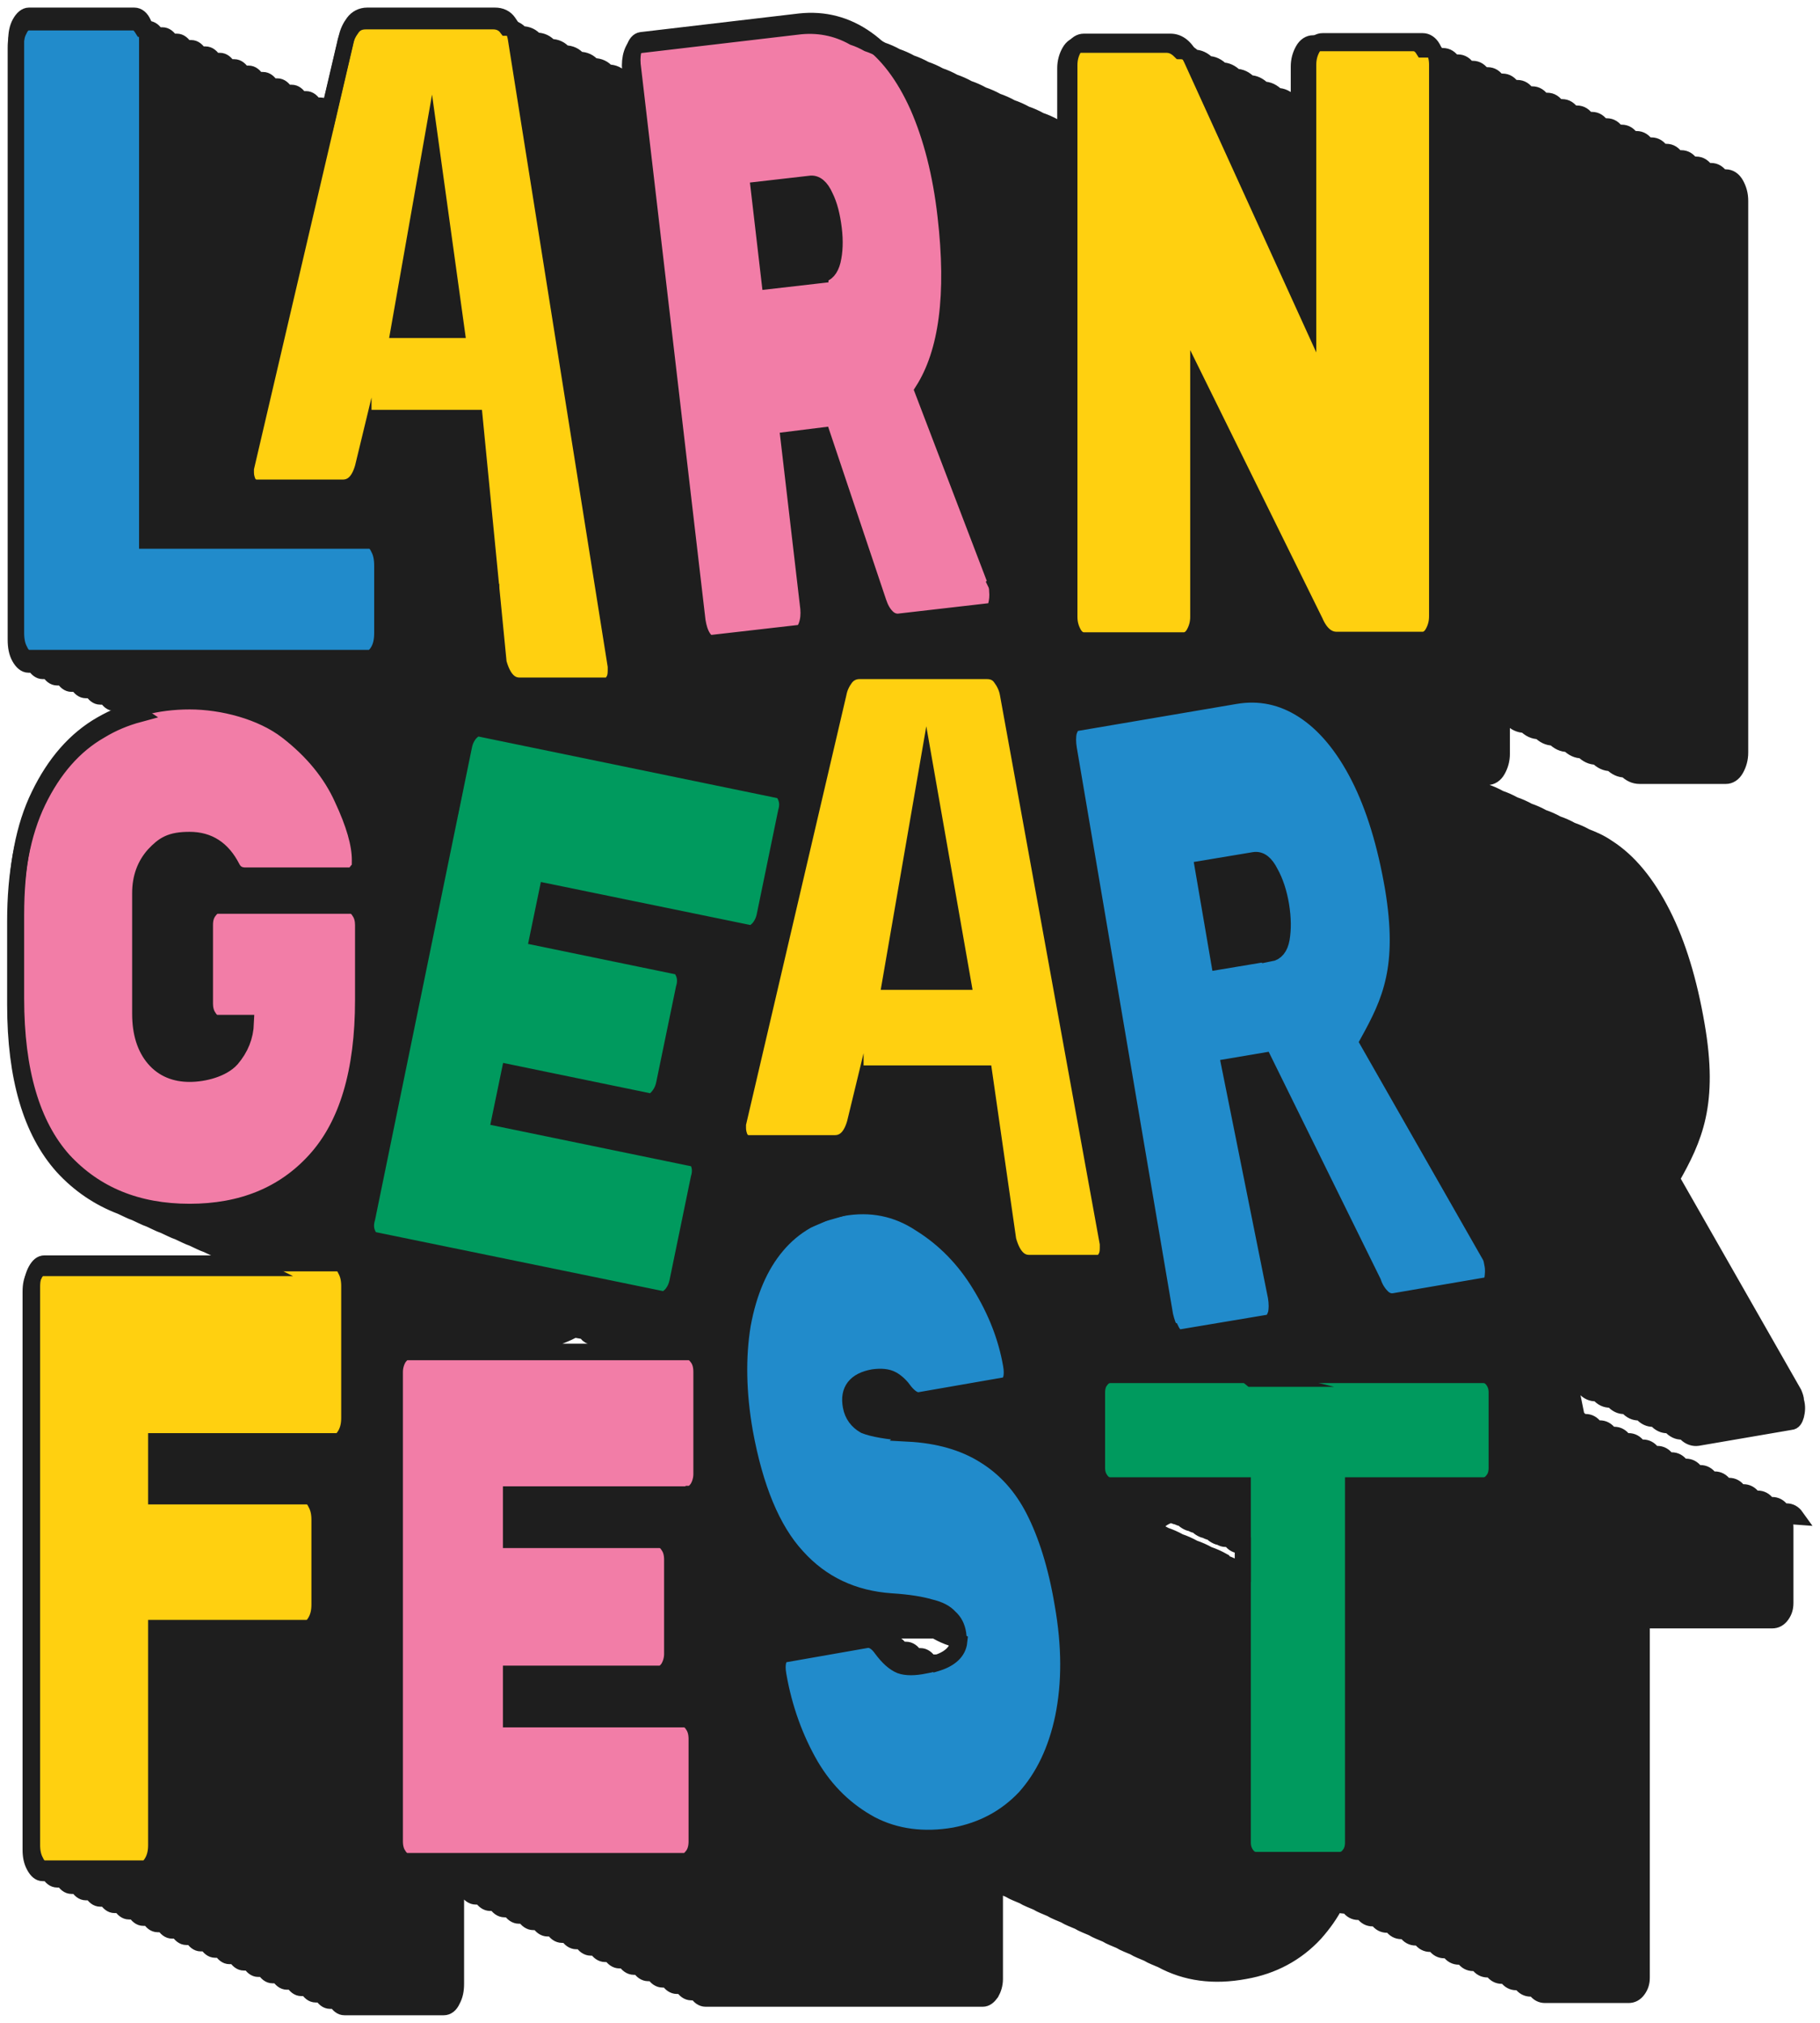 <svg width="234" height="260" viewBox="0 0 234 260" fill="none" xmlns="http://www.w3.org/2000/svg">
<path d="M230.927 194.94C230.585 194.462 230.175 194.256 229.696 194.256H229.149C229.149 194.256 229.149 194.12 229.081 194.12C228.739 193.641 228.328 193.436 227.85 193.436H227.302C227.302 193.436 227.302 193.299 227.234 193.299C226.892 192.82 226.482 192.615 226.003 192.615H225.456C225.456 192.615 225.456 192.478 225.387 192.478C225.045 191.999 224.635 191.794 224.156 191.794H223.609C223.609 191.794 223.609 191.658 223.541 191.658C223.199 191.179 222.788 190.974 222.31 190.974H221.763C221.763 190.974 221.763 190.837 221.694 190.837C221.352 190.358 220.942 190.153 220.463 190.153H219.916C219.916 190.153 219.916 190.016 219.847 190.016C219.506 189.537 219.095 189.332 218.616 189.332H218.069C218.069 189.332 218.069 189.195 218.001 189.195C217.659 188.717 217.249 188.511 216.77 188.511H216.223C216.223 188.511 216.223 188.375 216.154 188.375C215.812 187.896 215.402 187.691 214.923 187.691H214.376C214.376 187.691 214.376 187.554 214.308 187.554C213.966 187.075 213.555 186.87 213.076 186.87H212.529C212.529 186.87 212.529 186.733 212.461 186.733C212.119 186.254 211.709 186.049 211.23 186.049H210.683C210.683 186.049 210.683 185.912 210.614 185.912C210.272 185.434 209.862 185.228 209.383 185.228H208.836C208.836 185.228 208.836 185.092 208.768 185.092C208.426 184.613 208.015 184.408 207.536 184.408H206.989C206.989 184.408 206.989 184.271 206.921 184.271C206.579 183.792 206.169 183.587 205.69 183.587H205.143C205.143 183.587 205.143 183.45 205.074 183.45C204.732 182.971 204.322 182.766 203.843 182.766H203.296C203.296 182.766 203.296 182.629 203.228 182.629C203.091 182.424 202.954 182.287 202.749 182.219L201.791 177.5C201.791 177.568 201.928 177.637 201.997 177.705C202.475 178.184 203.022 178.321 203.501 178.252H203.57C203.638 178.321 203.775 178.457 203.843 178.526C204.322 179.005 204.869 179.141 205.348 179.073H205.416C205.485 179.141 205.621 179.278 205.69 179.347C206.169 179.825 206.716 179.962 207.195 179.894H207.263C207.331 179.962 207.468 180.099 207.536 180.167C208.015 180.646 208.562 180.783 209.041 180.714H209.11C209.178 180.783 209.315 180.92 209.383 180.988C209.862 181.467 210.409 181.604 210.888 181.535H210.956C211.025 181.604 211.161 181.74 211.23 181.809C211.709 182.287 212.256 182.424 212.734 182.356H212.803C212.871 182.424 213.008 182.561 213.076 182.629C213.555 183.108 214.102 183.245 214.581 183.177H214.65C214.718 183.245 214.855 183.382 214.923 183.45C215.402 183.929 215.949 184.066 216.428 183.997H216.496C216.565 184.066 216.701 184.202 216.77 184.271C217.249 184.75 217.796 184.886 218.274 184.818L230.243 182.766C230.585 182.766 230.791 182.424 230.927 181.945C231.064 181.398 231.133 180.783 230.927 180.099C230.927 179.757 230.791 179.415 230.654 179.073L214.923 151.51C217.864 146.312 219.916 141.866 218.138 131.676C217.18 126.136 215.744 121.348 213.76 117.45C211.777 113.551 209.452 110.679 206.647 108.9C205.758 108.285 204.801 107.874 203.912 107.532C203.296 107.19 202.681 106.917 202.065 106.712C201.449 106.37 200.834 106.096 200.218 105.891C199.603 105.549 198.987 105.275 198.372 105.07C197.756 104.728 197.141 104.455 196.525 104.25C195.909 103.908 195.294 103.634 194.678 103.429C194.063 103.087 193.447 102.813 192.832 102.608C192.216 102.266 191.601 101.993 190.985 101.787C190.37 101.445 189.754 101.172 189.138 100.967C188.523 100.625 187.907 100.351 187.292 100.146C187.087 100.077 186.95 99.941 186.745 99.872H191.259C191.737 99.872 192.216 99.599 192.558 98.983C192.9 98.368 193.105 97.684 193.105 96.863V92.075C193.447 92.281 193.789 92.349 194.2 92.349H194.268C194.815 92.896 195.362 93.17 196.046 93.17H196.115C196.662 93.717 197.209 93.99 197.893 93.99H197.961C198.508 94.537 199.056 94.811 199.74 94.811H199.808C200.355 95.358 200.902 95.632 201.586 95.632H201.655C202.202 96.179 202.749 96.453 203.433 96.453H203.501C204.048 97 204.596 97.273 205.279 97.273H205.348C205.895 97.82 206.442 98.094 207.126 98.094H207.195C207.742 98.641 208.289 98.915 208.973 98.915H209.041C209.588 99.462 210.135 99.736 210.819 99.736H221.899C222.378 99.736 222.857 99.462 223.199 98.846C223.541 98.231 223.746 97.547 223.746 96.726V25.801C223.746 24.98 223.541 24.297 223.199 23.681C222.857 23.065 222.378 22.792 221.899 22.792H221.284C220.942 22.245 220.531 21.971 219.984 21.971H219.369C219.027 21.424 218.616 21.15 218.069 21.15H217.454C217.112 20.603 216.701 20.33 216.154 20.33H215.539C215.197 19.782 214.786 19.509 214.239 19.509H213.624C213.282 18.962 212.871 18.688 212.324 18.688H211.709C211.367 18.141 210.956 17.867 210.409 17.867H209.794C209.452 17.32 209.041 17.047 208.494 17.047H207.878C207.536 16.5 207.126 16.226 206.579 16.226H205.963C205.621 15.679 205.211 15.405 204.664 15.405H204.048C203.706 14.858 203.296 14.585 202.749 14.585H202.133C201.791 14.037 201.381 13.764 200.834 13.764H200.218C199.876 13.217 199.466 12.943 198.919 12.943H198.303C197.961 12.396 197.551 12.122 197.004 12.122H196.388C196.046 11.575 195.636 11.302 195.089 11.302H194.473C194.131 10.755 193.721 10.481 193.174 10.481H192.558C192.216 9.934 191.806 9.66 191.259 9.66H190.643C190.301 9.113 189.891 8.839 189.344 8.839H188.728C188.386 8.292 187.976 8.019 187.429 8.019H186.813C186.471 7.472 186.061 7.198 185.514 7.198H184.898C184.556 6.651 184.146 6.377 183.598 6.377H182.983C182.641 5.83 182.231 5.556 181.683 5.556H168.825C168.347 5.556 167.868 5.83 167.526 6.446C167.184 7.061 166.979 7.745 166.979 8.566V13.353C166.637 13.217 166.363 13.148 165.953 13.148C165.406 12.601 164.858 12.328 164.174 12.328C163.627 11.78 163.08 11.507 162.396 11.507C161.849 10.96 161.302 10.686 160.618 10.686C160.071 10.139 159.524 9.865 158.84 9.865C158.293 9.318 157.745 9.045 157.061 9.045C156.514 8.497 155.967 8.224 155.283 8.224C154.736 7.677 154.189 7.403 153.505 7.403C152.958 6.856 152.411 6.582 151.727 6.582C151.18 6.035 150.632 5.762 149.948 5.762H138.8C138.321 5.762 137.843 6.035 137.501 6.651C137.159 7.266 136.954 7.95 136.954 8.771V16.91C136.475 16.705 135.996 16.5 135.586 16.294C134.97 15.952 134.355 15.679 133.739 15.474C133.123 15.132 132.508 14.858 131.892 14.653C131.277 14.311 130.661 14.037 130.046 13.832C129.43 13.49 128.815 13.217 128.199 13.011C127.584 12.669 126.968 12.396 126.352 12.191C125.737 11.849 125.121 11.575 124.506 11.37C123.89 11.028 123.275 10.755 122.659 10.549C122.044 10.207 121.428 9.934 120.812 9.729C120.197 9.387 119.581 9.113 118.966 8.908C118.35 8.566 117.735 8.292 117.119 8.087C116.504 7.745 115.888 7.472 115.273 7.266C114.657 6.924 114.041 6.651 113.426 6.446C112.81 6.104 112.195 5.83 111.579 5.625C110.964 5.283 110.348 5.009 109.733 4.804C107.544 3.573 105.082 3.094 102.483 3.436L82.101 5.83C81.691 5.83 81.417 6.24 81.212 6.856C81.007 7.472 80.939 8.224 81.007 8.976L81.212 10.481C80.87 10.276 80.46 10.139 80.049 10.139H79.913C79.502 9.592 78.887 9.318 78.203 9.318H78.066C77.656 8.771 77.04 8.497 76.356 8.497H76.219C75.809 7.95 75.194 7.677 74.51 7.677H74.373C73.962 7.13 73.347 6.856 72.663 6.856H72.526C72.116 6.309 71.5 6.035 70.816 6.035H70.679C70.269 5.488 69.653 5.215 68.97 5.215H68.833C68.422 4.667 67.807 4.394 67.123 4.394H66.986C66.576 3.847 65.96 3.573 65.276 3.573H65.139C64.729 3.026 64.114 2.752 63.43 2.752H47.015C46.263 2.752 45.647 3.026 45.237 3.641C44.826 4.189 44.484 4.873 44.348 5.625L42.296 14.379C41.954 13.832 41.612 13.559 41.202 13.559H40.449C40.107 13.011 39.765 12.738 39.355 12.738H38.602C38.261 12.191 37.919 11.917 37.508 11.917H36.756C36.414 11.37 36.072 11.096 35.661 11.096H34.909C34.567 10.549 34.225 10.276 33.815 10.276H33.062C32.721 9.729 32.379 9.455 31.968 9.455H31.216C30.874 8.908 30.532 8.634 30.122 8.634H29.369C29.027 8.087 28.685 7.814 28.275 7.814H27.523C27.181 7.266 26.839 6.993 26.428 6.993H25.676C25.334 6.446 24.992 6.172 24.582 6.172H23.829C23.487 5.625 23.145 5.351 22.735 5.351H21.983C21.641 4.804 21.299 4.531 20.888 4.531H20.136C19.794 3.983 19.452 3.71 19.042 3.71H18.289C17.947 3.163 17.605 2.889 17.195 2.889H3.653C3.174 2.889 2.764 3.231 2.49 3.847C2.148 4.462 2.012 5.215 2.012 6.104V82.227C2.012 83.116 2.148 83.868 2.49 84.484C2.832 85.099 3.243 85.441 3.653 85.441H4.405C4.747 85.988 5.089 86.262 5.5 86.262H6.252C6.594 86.809 6.936 87.082 7.346 87.082H8.099C8.441 87.63 8.783 87.903 9.193 87.903H9.945C10.287 88.45 10.629 88.724 11.04 88.724H11.792C12.134 89.271 12.476 89.545 12.886 89.545H13.639C13.98 90.092 14.322 90.365 14.733 90.365H15.485C15.827 90.913 16.169 91.186 16.579 91.186H17.332C17.469 91.46 17.674 91.665 17.879 91.802C16.101 92.281 14.459 92.964 12.886 93.922C9.535 95.837 6.868 98.915 4.884 103.018C2.901 107.122 1.943 112.252 1.943 118.407V129.145C1.943 138.515 3.995 145.423 8.03 149.937C10.15 152.262 12.681 153.972 15.554 155.067C16.169 155.34 16.785 155.682 17.4 155.887C18.016 156.161 18.631 156.503 19.247 156.708C19.862 156.982 20.478 157.324 21.093 157.529C21.709 157.802 22.325 158.144 22.94 158.349C23.556 158.623 24.171 158.965 24.787 159.17C25.402 159.444 26.018 159.786 26.634 159.991C27.249 160.264 27.865 160.606 28.48 160.812C29.096 161.085 29.711 161.427 30.327 161.632C30.942 161.906 31.558 162.248 32.173 162.453C32.584 162.658 32.926 162.795 33.336 163H5.5C5.089 163 4.679 163.274 4.405 163.889C4.063 164.505 3.927 165.189 3.927 166.01V237.755C3.927 238.576 4.063 239.26 4.405 239.876C4.747 240.491 5.089 240.765 5.5 240.765H6.252C6.594 241.312 6.936 241.585 7.346 241.585H8.099C8.441 242.133 8.783 242.406 9.193 242.406H9.945C10.287 242.953 10.629 243.227 11.04 243.227H11.792C12.134 243.774 12.476 244.048 12.886 244.048H13.639C13.98 244.595 14.322 244.868 14.733 244.868H15.485C15.827 245.415 16.169 245.689 16.579 245.689H17.332C17.674 246.236 18.016 246.51 18.426 246.51H19.178C19.52 247.057 19.862 247.33 20.273 247.33H21.025C21.367 247.878 21.709 248.151 22.119 248.151H22.872C23.214 248.698 23.556 248.972 23.966 248.972H24.718C25.06 249.519 25.402 249.793 25.813 249.793H26.565C26.907 250.34 27.249 250.613 27.659 250.613H28.412C28.754 251.161 29.096 251.434 29.506 251.434H30.258C30.6 251.981 30.942 252.255 31.353 252.255H32.105C32.447 252.802 32.789 253.076 33.199 253.076H33.952C34.294 253.623 34.636 253.896 35.046 253.896H35.798C36.14 254.443 36.482 254.717 36.893 254.717H37.645C37.987 255.264 38.329 255.538 38.739 255.538H39.492C39.834 256.085 40.176 256.359 40.586 256.359H41.338C41.68 256.906 42.022 257.179 42.433 257.179H43.185C43.527 257.726 43.869 258 44.279 258H57.069C57.479 258 57.89 257.726 58.163 257.111C58.505 256.495 58.642 255.811 58.642 254.991V242.68C58.847 242.885 59.121 242.953 59.326 242.953H60.078C60.078 242.953 60.078 242.953 60.078 243.022C60.352 243.5 60.762 243.774 61.173 243.774H61.925C61.925 243.774 61.925 243.774 61.925 243.842C62.199 244.321 62.609 244.595 63.019 244.595H63.772C63.772 244.595 63.772 244.595 63.772 244.663C64.045 245.142 64.456 245.415 64.866 245.415H65.618C65.618 245.415 65.618 245.415 65.618 245.484C65.892 245.963 66.302 246.236 66.713 246.236H67.465C67.465 246.236 67.465 246.236 67.465 246.305C67.739 246.783 68.149 247.057 68.559 247.057H69.311C69.311 247.057 69.311 247.057 69.311 247.125C69.585 247.604 69.996 247.878 70.406 247.878H71.158C71.158 247.878 71.158 247.878 71.158 247.946C71.432 248.425 71.842 248.698 72.252 248.698H73.005C73.005 248.698 73.005 248.698 73.005 248.767C73.278 249.246 73.689 249.519 74.099 249.519H74.852C74.852 249.519 74.852 249.519 74.852 249.588C75.125 250.066 75.535 250.34 75.946 250.34H76.698C76.698 250.34 76.698 250.34 76.698 250.408C76.972 250.887 77.382 251.161 77.792 251.161H78.545C78.545 251.161 78.545 251.161 78.545 251.229C78.818 251.708 79.229 251.981 79.639 251.981H80.391C80.391 251.981 80.391 251.981 80.391 252.05C80.665 252.528 81.075 252.802 81.486 252.802H82.238C82.238 252.802 82.238 252.802 82.238 252.87C82.512 253.349 82.922 253.623 83.332 253.623H84.085C84.085 253.623 84.085 253.623 84.085 253.691C84.358 254.17 84.769 254.443 85.179 254.443H85.931C85.931 254.443 85.931 254.443 85.931 254.512C86.205 254.991 86.615 255.264 87.026 255.264H87.778C87.778 255.264 87.778 255.264 87.778 255.333C88.052 255.811 88.462 256.085 88.872 256.085H89.625C89.625 256.085 89.625 256.085 89.625 256.153C89.898 256.632 90.309 256.906 90.719 256.906H126.352C126.763 256.906 127.105 256.632 127.447 256.153C127.72 255.675 127.925 255.059 127.925 254.375V242.064C127.925 242.064 127.925 242.064 127.994 242.064C128.541 242.406 129.157 242.611 129.772 242.885C130.319 243.227 130.935 243.432 131.55 243.706C132.098 244.048 132.713 244.253 133.329 244.526C133.876 244.868 134.491 245.073 135.107 245.347C135.654 245.689 136.27 245.894 136.885 246.168C137.432 246.51 138.048 246.715 138.663 246.988C139.211 247.33 139.826 247.536 140.442 247.809C140.989 248.151 141.604 248.356 142.22 248.63C142.767 248.972 143.383 249.177 143.998 249.451C144.545 249.793 145.161 249.998 145.776 250.271C146.324 250.613 146.939 250.819 147.555 251.092C148.102 251.434 148.717 251.639 149.333 251.913C152.479 253.623 156.036 254.102 160.071 253.349C163.627 252.734 166.705 251.092 169.099 248.493C170.125 247.33 171.082 246.031 171.835 244.526C172.108 244.8 172.45 244.937 172.792 244.937H173.339C173.339 244.937 173.339 245.073 173.408 245.073C173.75 245.552 174.16 245.757 174.639 245.757H175.186C175.186 245.757 175.186 245.894 175.254 245.894C175.596 246.373 176.007 246.578 176.485 246.578H177.033C177.033 246.578 177.033 246.715 177.101 246.715C177.443 247.194 177.853 247.399 178.332 247.399H178.879C178.879 247.399 178.879 247.536 178.948 247.536C179.29 248.014 179.7 248.22 180.179 248.22H180.726C180.726 248.22 180.726 248.356 180.794 248.356C181.136 248.835 181.547 249.04 182.025 249.04H182.573C182.573 249.04 182.573 249.177 182.641 249.177C182.983 249.656 183.393 249.861 183.872 249.861H184.419C184.419 249.861 184.419 249.998 184.488 249.998C184.83 250.477 185.24 250.682 185.719 250.682H186.266C186.266 250.682 186.266 250.819 186.334 250.819C186.676 251.297 187.087 251.503 187.565 251.503H188.113C188.113 251.503 188.113 251.639 188.181 251.639C188.523 252.118 188.933 252.323 189.412 252.323H189.959C189.959 252.323 189.959 252.46 190.028 252.46C190.37 252.939 190.78 253.144 191.259 253.144H191.806C191.806 253.144 191.806 253.281 191.874 253.281C192.216 253.76 192.627 253.965 193.105 253.965H193.652C193.652 253.965 193.652 254.102 193.721 254.102C194.063 254.58 194.473 254.785 194.952 254.785H195.499C195.499 254.785 195.499 254.922 195.567 254.922C195.909 255.401 196.32 255.606 196.799 255.606H197.346C197.346 255.606 197.346 255.743 197.414 255.743C197.756 256.222 198.166 256.427 198.645 256.427H209.383C209.862 256.427 210.272 256.222 210.614 255.743C210.956 255.264 211.093 254.785 211.093 254.17V208.277H227.85C228.328 208.277 228.739 208.072 229.081 207.593C229.423 207.115 229.559 206.636 229.559 206.02V196.377C229.559 195.761 229.423 195.214 229.081 194.804L230.927 194.94ZM93.25 100.077L88.188 99.052C88.188 98.983 88.188 98.915 88.188 98.846V97.957C88.462 98.094 88.736 98.094 89.009 98.094H89.214C89.693 98.641 90.24 98.915 90.924 98.915H91.129C91.608 99.462 92.155 99.736 92.839 99.736H93.044C93.181 99.872 93.25 100.009 93.386 100.077H93.25ZM105.424 156.092L104.466 155.887L104.603 155.203L106.86 155.682C106.381 155.819 105.903 155.956 105.424 156.161V156.092ZM157.335 174.764C156.378 174.149 155.42 173.67 154.394 173.328C153.779 172.986 153.163 172.712 152.547 172.507C151.932 172.165 151.316 171.892 150.701 171.686C150.085 171.344 149.47 171.071 148.854 170.866C148.239 170.524 147.623 170.25 147.008 170.045C146.392 169.703 145.776 169.429 145.161 169.224C144.545 168.882 143.93 168.609 143.314 168.403C142.699 168.061 142.083 167.788 141.468 167.583C140.852 167.241 140.236 166.967 139.621 166.762C139.005 166.42 138.39 166.146 137.774 165.941C137.159 165.599 136.543 165.326 135.928 165.12C135.312 164.779 134.697 164.505 134.081 164.3C133.465 163.958 132.85 163.684 132.234 163.479C131.619 163.137 131.003 162.863 130.388 162.658C129.772 162.316 129.157 162.043 128.541 161.838C127.925 161.496 127.31 161.222 126.694 161.017C126.079 160.675 125.463 160.401 124.848 160.196C124.232 159.854 123.617 159.581 123.001 159.375C122.659 159.17 122.249 159.033 121.907 158.828L122.659 158.965C122.864 158.965 123.001 158.965 123.206 158.965C123.206 158.965 123.206 159.033 123.206 159.102C123.48 159.444 123.822 159.649 124.164 159.649H124.916C124.916 159.786 124.985 159.854 125.053 159.991C125.326 160.333 125.668 160.538 126.01 160.538H126.763C126.763 160.675 126.831 160.743 126.9 160.88C127.173 161.222 127.515 161.427 127.857 161.427H128.609C128.609 161.564 128.678 161.632 128.746 161.769C129.02 162.111 129.362 162.316 129.704 162.316H130.456C130.456 162.453 130.524 162.521 130.593 162.658C130.866 163 131.208 163.205 131.55 163.205H132.303C132.303 163.342 132.371 163.411 132.439 163.547C132.713 163.889 133.055 164.095 133.397 164.095H134.149C134.149 164.231 134.218 164.3 134.286 164.437C134.56 164.779 134.902 164.984 135.244 164.984H136.68C137.022 165.257 137.432 165.394 137.911 165.394H138.116C138.595 165.941 139.142 166.215 139.826 166.215H140.031C140.51 166.762 141.057 167.036 141.741 167.036H141.946C142.425 167.583 142.972 167.856 143.656 167.856H143.861C144.34 168.403 144.887 168.677 145.571 168.677H145.776C146.255 169.224 146.802 169.498 147.486 169.498H147.691C148.17 170.045 148.717 170.318 149.401 170.318H149.606C149.88 170.66 150.222 170.934 150.632 171.002C150.769 171.276 150.838 171.481 150.974 171.686C151.385 172.233 151.727 172.507 152.137 172.439H152.753C152.753 172.439 152.821 172.439 152.889 172.507C153.3 173.054 153.642 173.328 154.052 173.259H154.668C154.668 173.259 154.736 173.259 154.804 173.328C155.215 173.875 155.557 174.149 155.967 174.08H156.583C156.583 174.08 156.651 174.08 156.719 174.149C157.13 174.696 157.472 174.969 157.882 174.901H158.498C158.498 174.901 158.566 174.901 158.635 174.969C159.045 175.516 159.387 175.79 159.797 175.722H160.413C160.413 175.722 160.481 175.722 160.55 175.79C160.96 176.337 161.302 176.611 161.712 176.542H162.328C162.328 176.542 162.396 176.542 162.465 176.611C162.67 176.953 162.875 177.158 163.149 177.226H160.892C160.002 176.474 159.113 175.79 158.156 175.243L157.335 174.764ZM60.489 75.319H59.736C59.394 74.772 59.052 74.498 58.642 74.498H57.958V73.746C58.232 74.088 58.574 74.293 58.916 74.293H59.668C59.668 74.43 59.736 74.498 59.805 74.635C60.078 74.977 60.42 75.182 60.762 75.182H61.515C61.515 75.319 61.583 75.387 61.651 75.524C61.925 75.866 62.267 76.071 62.609 76.071H63.156V76.755C62.951 76.413 62.677 76.276 62.335 76.276H61.583C61.241 75.729 60.899 75.456 60.489 75.456V75.319ZM120.197 213.68H119.445C119.445 213.68 119.445 213.68 119.445 213.612C119.171 213.133 118.761 212.86 118.35 212.86H117.598C117.598 212.86 117.598 212.86 117.598 212.791C117.324 212.313 116.914 212.039 116.504 212.039H115.751C115.751 212.039 115.751 212.039 115.751 211.971C115.478 211.492 115.067 211.218 114.657 211.218H113.905C113.905 211.218 113.905 211.218 113.905 211.15C113.631 210.671 113.221 210.398 112.81 210.398H112.058C112.058 210.398 112.058 210.398 112.058 210.329C111.784 209.85 111.374 209.577 110.964 209.577H110.211H120.197C120.265 209.577 120.402 209.645 120.47 209.714C121.086 210.056 121.702 210.329 122.317 210.534C122.659 210.671 123.001 210.876 123.343 211.013C123.206 212.313 122.18 213.27 120.334 213.817L120.197 213.68ZM58.163 103.018C57.684 102.745 57.137 102.54 56.59 102.334C56.317 102.198 56.111 102.129 55.838 101.993H58.368L58.163 103.018ZM66.644 173.054C69.311 172.712 71.705 172.028 73.894 170.866C73.894 170.866 74.031 170.866 74.099 170.934L75.262 171.139C75.467 171.481 75.672 171.686 75.946 171.755L77.109 171.96C77.314 172.302 77.519 172.507 77.792 172.575L78.955 172.781C79.16 173.123 79.365 173.328 79.639 173.396L80.802 173.601C80.802 173.601 80.802 173.67 80.87 173.738H68.422C68.149 173.259 67.807 172.986 67.397 172.986H66.644V173.054ZM157.198 200.617C156.583 200.275 155.967 200.002 155.352 199.796C154.736 199.454 154.121 199.181 153.505 198.976C152.889 198.634 152.274 198.36 151.658 198.155C151.043 197.813 150.427 197.539 149.812 197.334C149.333 197.061 148.854 196.855 148.375 196.65C148.649 195.693 149.401 195.009 150.632 194.667C150.906 194.804 151.111 194.94 151.385 194.94C151.59 195.077 151.795 195.146 152 195.146C152.411 195.556 152.821 195.761 153.231 195.83C153.437 195.966 153.642 196.035 153.847 196.035C154.257 196.445 154.668 196.65 155.078 196.719C155.283 196.855 155.488 196.924 155.694 196.924C156.104 197.334 156.514 197.539 156.925 197.608C157.13 197.745 157.335 197.813 157.609 197.813H158.156C158.156 197.813 158.156 197.95 158.224 197.95C158.566 198.429 158.977 198.634 159.455 198.634H159.797V201.917C159.592 201.848 159.318 201.711 159.113 201.643C158.498 201.301 157.882 201.028 157.267 200.822L157.198 200.617Z" fill="#1E1E1E"/>
<path d="M47.494 69.505C47.972 69.505 48.383 69.847 48.656 70.463C48.998 71.078 49.135 71.831 49.135 72.72V81.337C49.135 82.227 48.998 82.979 48.656 83.594C48.314 84.21 47.904 84.552 47.494 84.552H3.721C3.243 84.552 2.832 84.21 2.559 83.594C2.217 82.979 2.08 82.227 2.08 81.337V5.215C2.08 4.325 2.217 3.573 2.559 2.958C2.901 2.342 3.311 2 3.721 2H17.263C17.742 2 18.152 2.342 18.426 2.958C18.768 3.573 18.905 4.325 18.905 5.215V69.505H47.494Z" fill="#218BCB"/>
<path d="M55.428 18.757L51.255 42.421H58.71L55.428 18.757ZM46.741 59.725C46.263 61.708 45.373 62.666 44.074 62.666H32.926C32.584 62.666 32.242 62.461 31.968 62.119C31.763 61.708 31.626 61.23 31.626 60.751V60.204L44.553 4.873C44.69 4.12 45.032 3.436 45.442 2.889C45.852 2.342 46.468 2 47.22 2H63.635C64.387 2 65.003 2.274 65.413 2.889C65.823 3.436 66.165 4.12 66.302 4.873L79.16 85.646V86.193C79.16 86.741 79.092 87.151 78.818 87.561C78.613 87.903 78.271 88.109 77.929 88.109H66.781C65.55 88.109 64.661 87.151 64.114 85.168L61.036 53.706H48.246L46.741 59.793V59.725Z" fill="#FFD010"/>
<path d="M119.103 99.325L114.452 126.204H123.822L119.103 99.325ZM110.006 143.987C109.527 145.97 108.638 146.928 107.339 146.928H96.191C95.849 146.928 95.507 146.722 95.233 146.38C95.028 145.97 94.891 145.491 94.891 145.013V144.465L107.818 89.134C107.954 88.382 108.296 87.698 108.707 87.151C109.117 86.604 109.733 86.262 110.485 86.262H126.9C127.652 86.262 128.267 86.535 128.678 87.151C129.088 87.698 129.43 88.382 129.567 89.134L142.425 159.854V160.401C142.425 160.948 142.357 161.359 142.083 161.769C141.878 162.111 141.536 162.316 141.194 162.316H132.303C131.072 162.316 130.182 161.359 129.635 159.375L126.558 137.968H111.511L110.006 144.055V143.987Z" fill="#FFD010"/>
<path d="M45.1 116.424C45.51 116.424 45.921 116.697 46.194 117.176C46.536 117.655 46.673 118.27 46.673 118.886V128.53C46.673 137.763 44.621 144.602 40.517 149.116C36.482 153.562 31.079 155.75 24.376 155.75C17.674 155.75 12.271 153.562 8.167 149.116C4.132 144.602 2.08 137.694 2.08 128.324V117.586C2.08 111.363 3.037 106.233 5.021 102.198C7.004 98.094 9.672 95.016 13.023 93.101C16.374 91.186 20.136 90.16 24.376 90.16C28.617 90.16 33.61 91.46 36.893 93.99C40.175 96.521 42.569 99.462 44.006 102.676C45.51 105.891 46.263 108.49 46.263 110.542C46.263 112.594 46.126 111.568 45.852 111.978C45.647 112.32 45.305 112.525 44.963 112.525H31.558C30.737 112.525 30.19 112.183 29.848 111.499C28.617 109.106 26.839 107.943 24.376 107.943C21.914 107.943 21.025 108.558 19.794 109.858C18.631 111.157 18.016 112.799 18.016 114.782V130.308C18.016 132.77 18.631 134.685 19.794 136.053C20.957 137.421 22.53 138.036 24.376 138.036C26.223 138.036 28.617 137.421 29.78 136.121C30.942 134.753 31.558 133.249 31.626 131.47H27.933C27.523 131.47 27.112 131.197 26.839 130.718C26.497 130.239 26.36 129.624 26.36 129.008V118.886C26.36 118.202 26.497 117.655 26.839 117.176C27.181 116.697 27.523 116.424 27.933 116.424H45.1Z" fill="#F27DA7"/>
<path d="M88.941 148.637C89.351 148.706 89.625 149.048 89.83 149.595C90.035 150.142 90.035 150.758 89.83 151.442L87.094 164.71C86.957 165.394 86.684 165.941 86.273 166.42C85.863 166.83 85.521 167.036 85.111 166.967L48.109 159.375C47.699 159.307 47.425 158.965 47.22 158.418C47.015 157.871 47.015 157.255 47.22 156.571L59.668 95.905C59.805 95.222 60.078 94.674 60.489 94.196C60.899 93.785 61.241 93.58 61.651 93.648L100.157 101.582C100.568 101.651 100.841 101.993 101.046 102.54C101.252 103.087 101.252 103.702 101.046 104.386L98.311 117.655C98.174 118.339 97.9 118.886 97.49 119.365C97.08 119.775 96.738 119.98 96.327 119.912L70.337 114.577L69.106 120.527L87.026 124.221C87.436 124.289 87.71 124.631 87.915 125.178C88.12 125.725 88.12 126.341 87.915 127.025L85.384 139.267C85.247 139.951 84.974 140.499 84.563 140.977C84.153 141.456 83.811 141.593 83.401 141.524L65.481 137.831L64.25 143.781L88.804 148.843L88.941 148.637Z" fill="#009A5E"/>
<path d="M43.322 162.316C43.732 162.316 44.142 162.59 44.416 163.205C44.758 163.821 44.895 164.505 44.895 165.326V182.219C44.895 183.04 44.758 183.724 44.416 184.339C44.074 184.955 43.732 185.228 43.322 185.228H20.068V192.341H39.492C39.902 192.341 40.312 192.615 40.586 193.231C40.928 193.846 41.065 194.53 41.065 195.351V206.225C41.065 207.046 40.928 207.73 40.586 208.346C40.244 208.961 39.902 209.235 39.492 209.235H20.068V237.14C20.068 237.96 19.931 238.644 19.589 239.26C19.247 239.876 18.905 240.149 18.494 240.149H5.705C5.294 240.149 4.884 239.876 4.61 239.26C4.268 238.644 4.132 237.96 4.132 237.14V165.394C4.132 164.573 4.268 163.889 4.61 163.274C4.952 162.658 5.294 162.385 5.705 162.385H43.322V162.316Z" fill="#FFD010"/>
<path d="M88.599 191.999C89.009 191.999 89.351 191.726 89.693 191.247C89.967 190.768 90.172 190.153 90.172 189.469V176.337C90.172 175.653 90.035 175.038 89.693 174.559C89.351 174.08 89.009 173.807 88.599 173.807H52.35C51.939 173.807 51.597 174.08 51.255 174.559C50.982 175.038 50.777 175.653 50.777 176.337V236.661C50.777 237.345 50.913 237.96 51.255 238.439C51.529 238.918 51.939 239.192 52.35 239.192H87.983C88.394 239.192 88.736 238.918 89.078 238.439C89.419 237.96 89.556 237.345 89.556 236.661V223.529C89.556 222.845 89.419 222.23 89.078 221.751C88.804 221.272 88.394 220.999 87.983 220.999H65.687V215.117H84.837C85.247 215.117 85.589 214.843 85.931 214.364C86.205 213.886 86.41 213.27 86.41 212.586V200.48C86.41 199.796 86.273 199.181 85.931 198.702C85.658 198.223 85.247 197.95 84.837 197.95H65.687V192.068H88.53L88.599 191.999Z" fill="#F27DA7"/>
<path d="M190.711 176.748C191.19 176.748 191.601 176.953 191.943 177.431C192.285 177.91 192.421 178.389 192.421 179.005V188.648C192.421 189.264 192.285 189.811 191.943 190.221C191.601 190.7 191.19 190.905 190.711 190.905H173.955V236.798C173.955 237.413 173.818 237.96 173.476 238.371C173.134 238.85 172.724 239.055 172.245 239.055H161.507C161.028 239.055 160.618 238.85 160.276 238.371C159.934 237.892 159.797 237.413 159.797 236.798V190.905H142.767C142.288 190.905 141.878 190.7 141.536 190.221C141.194 189.742 141.057 189.264 141.057 188.648V179.005C141.057 178.389 141.194 177.842 141.536 177.431C141.878 176.953 142.288 176.748 142.767 176.748H190.78H190.711Z" fill="#009A5E"/>
<path d="M116.777 184.271C120.676 184.476 123.959 185.434 126.558 187.075C129.225 188.717 131.345 191.042 132.918 194.12C134.491 197.197 135.791 201.233 136.612 206.157C137.569 211.56 137.569 216.348 136.68 220.725C135.791 224.966 134.149 228.385 131.756 231.053C129.293 233.652 126.284 235.225 122.727 235.909C118.761 236.593 115.136 236.114 111.99 234.472C108.843 232.762 106.244 230.3 104.261 226.949C102.278 223.529 100.841 219.631 100.089 215.322C99.952 214.57 99.952 213.954 100.089 213.475C100.226 212.997 100.499 212.723 100.841 212.655L111.374 210.808C112.058 210.671 112.742 211.081 113.357 211.971C114.178 213.065 114.931 213.749 115.751 214.091C116.504 214.364 117.598 214.364 118.897 214.091C122.112 213.544 123.548 212.176 123.206 209.987C123.069 209.098 122.727 208.414 122.112 207.867C121.565 207.251 120.744 206.841 119.581 206.567C118.419 206.225 116.777 205.952 114.589 205.815C109.664 205.473 105.629 203.558 102.483 200.07C99.268 196.582 97.08 191.179 95.78 184.066C94.891 179.005 94.823 174.354 95.507 170.25C96.259 166.146 97.695 162.727 99.884 160.128C102.072 157.529 104.945 155.887 108.365 155.272C111.921 154.656 115.273 155.272 118.35 157.324C121.428 159.239 124.027 161.906 126.01 165.189C128.062 168.54 129.362 171.892 129.977 175.38C130.114 176.132 130.114 176.748 129.977 177.226C129.841 177.705 129.567 177.979 129.225 178.047L118.213 179.962C117.666 180.03 117.051 179.688 116.367 178.868C115.888 178.184 115.341 177.637 114.725 177.295C114.11 176.953 113.289 176.884 112.263 177.021C110.006 177.431 108.98 178.663 109.391 180.783C109.596 181.877 110.211 182.698 111.169 183.245C112.195 183.655 114.041 183.997 116.846 184.203L116.777 184.271Z" fill="#218BCB"/>
<path d="M182.915 5.283C183.393 5.283 183.872 5.557 184.214 6.172C184.556 6.788 184.761 7.472 184.761 8.292V79.217C184.761 80.038 184.556 80.722 184.214 81.337C183.872 81.953 183.393 82.227 182.915 82.227H171.835C170.74 82.227 169.783 81.474 169.099 79.901L154.052 49.397V79.286C154.052 80.106 153.847 80.79 153.505 81.406C153.163 82.021 152.684 82.295 152.205 82.295H139.347C138.869 82.295 138.39 82.021 138.048 81.406C137.706 80.79 137.501 80.106 137.501 79.286V8.361C137.501 7.54 137.706 6.856 138.048 6.24C138.39 5.625 138.869 5.351 139.347 5.351H150.496C151.59 5.351 152.479 6.104 153.163 7.54L168.21 40.574V8.292C168.21 7.472 168.415 6.788 168.757 6.172C169.099 5.557 169.578 5.283 170.056 5.283H182.915Z" fill="#FFD010"/>
<path d="M105.492 35.308C106.244 35.24 106.792 34.624 107.065 33.53C107.339 32.367 107.407 30.999 107.202 29.358C106.997 27.716 106.655 26.348 106.108 25.254C105.561 24.023 104.877 23.476 104.124 23.613L97.558 24.365L98.926 36.129L105.492 35.376V35.308ZM127.994 74.977C128.131 75.25 128.199 75.592 128.199 75.934C128.267 76.618 128.199 77.234 128.062 77.781C127.925 78.26 127.652 78.533 127.378 78.533L115.478 79.901C114.999 79.901 114.52 79.764 114.041 79.286C113.563 78.807 113.221 78.191 112.947 77.371L105.766 55.963L101.388 56.51L103.919 78.191C103.987 79.012 103.919 79.696 103.714 80.311C103.509 80.927 103.235 81.269 102.825 81.337L91.471 82.637C91.061 82.637 90.719 82.432 90.377 81.885C90.035 81.337 89.83 80.653 89.693 79.833L81.349 8.292C81.281 7.472 81.349 6.788 81.554 6.172C81.759 5.557 82.033 5.215 82.443 5.146L102.825 2.752C105.971 2.41 108.843 3.163 111.442 5.009C114.041 6.856 116.23 9.729 118.008 13.695C119.718 17.594 120.949 22.313 121.565 27.785C122.727 37.839 121.77 45.294 118.624 50.218L128.062 74.908L127.994 74.977Z" fill="#F27DA7"/>
<path d="M163.285 122.579C164.038 122.442 164.585 121.827 164.79 120.664C164.995 119.433 164.995 118.065 164.722 116.355C164.448 114.714 163.969 113.278 163.354 112.183C162.738 110.952 162.054 110.405 161.234 110.542L154.668 111.636L156.719 123.605L163.285 122.511V122.579ZM191.601 161.496C191.737 161.769 191.806 162.111 191.874 162.522C192.011 163.205 191.943 163.821 191.874 164.368C191.737 164.847 191.532 165.12 191.19 165.189L179.221 167.241C178.742 167.309 178.195 167.172 177.717 166.694C177.238 166.215 176.827 165.599 176.554 164.779L162.533 136.326L158.087 137.079L164.038 166.694C164.174 167.514 164.174 168.267 164.038 168.882C163.832 169.498 163.559 169.908 163.217 169.977L151.795 171.892C151.385 171.892 151.043 171.686 150.632 171.139C150.222 170.592 150.017 169.908 149.812 169.087L137.432 96.247C137.295 95.427 137.295 94.674 137.432 94.059C137.637 93.443 137.911 93.033 138.253 92.965L158.771 89.476C161.917 88.929 164.858 89.545 167.594 91.323C170.33 93.101 172.724 95.974 174.707 99.872C176.691 103.771 178.127 108.558 179.084 114.098C180.794 124.357 178.742 128.735 175.87 133.933L191.601 161.496Z" fill="#218BCB"/>
<path d="M230.927 194.94C230.585 194.462 230.175 194.256 229.696 194.256H229.149C229.149 194.256 229.149 194.12 229.081 194.12C228.739 193.641 228.328 193.436 227.85 193.436H227.302C227.302 193.436 227.302 193.299 227.234 193.299C226.892 192.82 226.482 192.615 226.003 192.615H225.456C225.456 192.615 225.456 192.478 225.387 192.478C225.045 191.999 224.635 191.794 224.156 191.794H223.609C223.609 191.794 223.609 191.658 223.541 191.658C223.199 191.179 222.788 190.974 222.31 190.974H221.763C221.763 190.974 221.763 190.837 221.694 190.837C221.352 190.358 220.942 190.153 220.463 190.153H219.916C219.916 190.153 219.916 190.016 219.847 190.016C219.506 189.537 219.095 189.332 218.616 189.332H218.069C218.069 189.332 218.069 189.195 218.001 189.195C217.659 188.717 217.249 188.511 216.77 188.511H216.223C216.223 188.511 216.223 188.375 216.154 188.375C215.812 187.896 215.402 187.691 214.923 187.691H214.376C214.376 187.691 214.376 187.554 214.308 187.554C213.966 187.075 213.555 186.87 213.076 186.87H212.529C212.529 186.87 212.529 186.733 212.461 186.733C212.119 186.254 211.709 186.049 211.23 186.049H210.683C210.683 186.049 210.683 185.912 210.614 185.912C210.272 185.434 209.862 185.228 209.383 185.228H208.836C208.836 185.228 208.836 185.092 208.768 185.092C208.426 184.613 208.015 184.408 207.536 184.408H206.989C206.989 184.408 206.989 184.271 206.921 184.271C206.579 183.792 206.169 183.587 205.69 183.587H205.143C205.143 183.587 205.143 183.45 205.074 183.45C204.732 182.971 204.322 182.766 203.843 182.766H203.296C203.296 182.766 203.296 182.629 203.228 182.629C203.091 182.424 202.954 182.287 202.749 182.219L201.791 177.5C201.791 177.568 201.928 177.637 201.997 177.705C202.475 178.184 203.022 178.321 203.501 178.252H203.57C203.638 178.321 203.775 178.457 203.843 178.526C204.322 179.005 204.869 179.141 205.348 179.073H205.416C205.485 179.141 205.621 179.278 205.69 179.347C206.169 179.825 206.716 179.962 207.195 179.894H207.263C207.331 179.962 207.468 180.099 207.536 180.167C208.015 180.646 208.562 180.783 209.041 180.714H209.11C209.178 180.783 209.315 180.92 209.383 180.988C209.862 181.467 210.409 181.604 210.888 181.535H210.956C211.025 181.604 211.161 181.74 211.23 181.809C211.709 182.287 212.256 182.424 212.734 182.356H212.803C212.871 182.424 213.008 182.561 213.076 182.629C213.555 183.108 214.102 183.245 214.581 183.177H214.65C214.718 183.245 214.855 183.382 214.923 183.45C215.402 183.929 215.949 184.066 216.428 183.997H216.496C216.565 184.066 216.701 184.202 216.77 184.271C217.249 184.75 217.796 184.886 218.274 184.818L230.243 182.766C230.585 182.766 230.791 182.424 230.927 181.945C231.064 181.398 231.133 180.783 230.927 180.099C230.927 179.757 230.791 179.415 230.654 179.073L214.923 151.51C217.864 146.312 219.916 141.866 218.138 131.676C217.18 126.136 215.744 121.348 213.76 117.45C211.777 113.551 209.452 110.679 206.647 108.9C205.758 108.285 204.801 107.874 203.912 107.532C203.296 107.19 202.681 106.917 202.065 106.712C201.449 106.37 200.834 106.096 200.218 105.891C199.603 105.549 198.987 105.275 198.372 105.07C197.756 104.728 197.141 104.455 196.525 104.25C195.909 103.908 195.294 103.634 194.678 103.429C194.063 103.087 193.447 102.813 192.832 102.608C192.216 102.266 191.601 101.993 190.985 101.787C190.37 101.445 189.754 101.172 189.138 100.967C188.523 100.625 187.907 100.351 187.292 100.146C187.087 100.077 186.95 99.941 186.745 99.872H191.259C191.737 99.872 192.216 99.599 192.558 98.983C192.9 98.368 193.105 97.684 193.105 96.863V92.075C193.447 92.281 193.789 92.349 194.2 92.349H194.268C194.815 92.896 195.362 93.17 196.046 93.17H196.115C196.662 93.717 197.209 93.99 197.893 93.99H197.961C198.508 94.537 199.056 94.811 199.74 94.811H199.808C200.355 95.358 200.902 95.632 201.586 95.632H201.655C202.202 96.179 202.749 96.453 203.433 96.453H203.501C204.048 97 204.596 97.273 205.279 97.273H205.348C205.895 97.82 206.442 98.094 207.126 98.094H207.195C207.742 98.641 208.289 98.915 208.973 98.915H209.041C209.588 99.462 210.135 99.736 210.819 99.736H221.899C222.378 99.736 222.857 99.462 223.199 98.846C223.541 98.231 223.746 97.547 223.746 96.726V25.801C223.746 24.98 223.541 24.297 223.199 23.681C222.857 23.065 222.378 22.792 221.899 22.792H221.284C220.942 22.245 220.531 21.971 219.984 21.971H219.369C219.027 21.424 218.616 21.15 218.069 21.15H217.454C217.112 20.603 216.701 20.33 216.154 20.33H215.539C215.197 19.782 214.786 19.509 214.239 19.509H213.624C213.282 18.962 212.871 18.688 212.324 18.688H211.709C211.367 18.141 210.956 17.867 210.409 17.867H209.794C209.452 17.32 209.041 17.047 208.494 17.047H207.878C207.536 16.5 207.126 16.226 206.579 16.226H205.963C205.621 15.679 205.211 15.405 204.664 15.405H204.048C203.706 14.858 203.296 14.585 202.749 14.585H202.133C201.791 14.037 201.381 13.764 200.834 13.764H200.218C199.876 13.217 199.466 12.943 198.919 12.943H198.303C197.961 12.396 197.551 12.122 197.004 12.122H196.388C196.046 11.575 195.636 11.302 195.089 11.302H194.473C194.131 10.755 193.721 10.481 193.174 10.481H192.558C192.216 9.934 191.806 9.66 191.259 9.66H190.643C190.301 9.113 189.891 8.839 189.344 8.839H188.728C188.386 8.292 187.976 8.019 187.429 8.019H186.813C186.471 7.472 186.061 7.198 185.514 7.198H184.898C184.556 6.651 184.146 6.377 183.598 6.377H182.983C182.641 5.83 182.231 5.556 181.683 5.556H168.825C168.347 5.556 167.868 5.83 167.526 6.446C167.184 7.061 166.979 7.745 166.979 8.566V13.353C166.637 13.217 166.363 13.148 165.953 13.148C165.406 12.601 164.858 12.328 164.174 12.328C163.627 11.78 163.08 11.507 162.396 11.507C161.849 10.96 161.302 10.686 160.618 10.686C160.071 10.139 159.524 9.865 158.84 9.865C158.293 9.318 157.745 9.045 157.061 9.045C156.514 8.497 155.967 8.224 155.283 8.224C154.736 7.677 154.189 7.403 153.505 7.403C152.958 6.856 152.411 6.582 151.727 6.582C151.18 6.035 150.632 5.762 149.948 5.762H138.8C138.321 5.762 137.843 6.035 137.501 6.651C137.159 7.266 136.954 7.95 136.954 8.771V16.91C136.475 16.705 135.996 16.5 135.586 16.294C134.97 15.952 134.355 15.679 133.739 15.474C133.123 15.132 132.508 14.858 131.892 14.653C131.277 14.311 130.661 14.037 130.046 13.832C129.43 13.49 128.815 13.217 128.199 13.011C127.584 12.669 126.968 12.396 126.352 12.191C125.737 11.849 125.121 11.575 124.506 11.37C123.89 11.028 123.275 10.755 122.659 10.549C122.044 10.207 121.428 9.934 120.812 9.729C120.197 9.387 119.581 9.113 118.966 8.908C118.35 8.566 117.735 8.292 117.119 8.087C116.504 7.745 115.888 7.472 115.273 7.266C114.657 6.924 114.041 6.651 113.426 6.446C112.81 6.104 112.195 5.83 111.579 5.625C110.964 5.283 110.348 5.009 109.733 4.804C107.544 3.573 105.082 3.094 102.483 3.436L82.101 5.83C81.691 5.83 81.417 6.24 81.212 6.856C81.007 7.472 80.939 8.224 81.007 8.976L81.212 10.481C80.87 10.276 80.46 10.139 80.049 10.139H79.913C79.502 9.592 78.887 9.318 78.203 9.318H78.066C77.656 8.771 77.04 8.497 76.356 8.497H76.219C75.809 7.95 75.194 7.677 74.51 7.677H74.373C73.962 7.13 73.347 6.856 72.663 6.856H72.526C72.116 6.309 71.5 6.035 70.816 6.035H70.679C70.269 5.488 69.653 5.215 68.97 5.215H68.833C68.422 4.667 67.807 4.394 67.123 4.394H66.986C66.576 3.847 65.96 3.573 65.276 3.573H65.139C64.729 3.026 64.114 2.752 63.43 2.752H47.015C46.263 2.752 45.647 3.026 45.237 3.641C44.826 4.189 44.484 4.873 44.348 5.625L42.296 14.379C41.954 13.832 41.612 13.559 41.202 13.559H40.449C40.107 13.011 39.765 12.738 39.355 12.738H38.602C38.261 12.191 37.919 11.917 37.508 11.917H36.756C36.414 11.37 36.072 11.096 35.661 11.096H34.909C34.567 10.549 34.225 10.276 33.815 10.276H33.062C32.721 9.729 32.379 9.455 31.968 9.455H31.216C30.874 8.908 30.532 8.634 30.122 8.634H29.369C29.027 8.087 28.685 7.814 28.275 7.814H27.523C27.181 7.266 26.839 6.993 26.428 6.993H25.676C25.334 6.446 24.992 6.172 24.582 6.172H23.829C23.487 5.625 23.145 5.351 22.735 5.351H21.983C21.641 4.804 21.299 4.531 20.888 4.531H20.136C19.794 3.983 19.452 3.71 19.042 3.71H18.289C17.947 3.163 17.605 2.889 17.195 2.889H3.653C3.174 2.889 2.764 3.231 2.49 3.847C2.148 4.462 2.012 5.215 2.012 6.104V82.227C2.012 83.116 2.148 83.868 2.49 84.484C2.832 85.099 3.243 85.441 3.653 85.441H4.405C4.747 85.988 5.089 86.262 5.5 86.262H6.252C6.594 86.809 6.936 87.082 7.346 87.082H8.099C8.441 87.63 8.783 87.903 9.193 87.903H9.945C10.287 88.45 10.629 88.724 11.04 88.724H11.792C12.134 89.271 12.476 89.545 12.886 89.545H13.639C13.98 90.092 14.322 90.365 14.733 90.365H15.485C15.827 90.913 16.169 91.186 16.579 91.186H17.332C17.469 91.46 17.674 91.665 17.879 91.802C16.101 92.281 14.459 92.964 12.886 93.922C9.535 95.837 6.868 98.915 4.884 103.018C2.901 107.122 1.943 112.252 1.943 118.407V129.145C1.943 138.515 3.995 145.423 8.03 149.937C10.15 152.262 12.681 153.972 15.554 155.067C16.169 155.34 16.785 155.682 17.4 155.887C18.016 156.161 18.631 156.503 19.247 156.708C19.862 156.982 20.478 157.324 21.093 157.529C21.709 157.802 22.325 158.144 22.94 158.349C23.556 158.623 24.171 158.965 24.787 159.17C25.402 159.444 26.018 159.786 26.634 159.991C27.249 160.264 27.865 160.606 28.48 160.812C29.096 161.085 29.711 161.427 30.327 161.632C30.942 161.906 31.558 162.248 32.173 162.453C32.584 162.658 32.926 162.795 33.336 163H5.5C5.089 163 4.679 163.274 4.405 163.889C4.063 164.505 3.927 165.189 3.927 166.01V237.755C3.927 238.576 4.063 239.26 4.405 239.876C4.747 240.491 5.089 240.765 5.5 240.765H6.252C6.594 241.312 6.936 241.585 7.346 241.585H8.099C8.441 242.133 8.783 242.406 9.193 242.406H9.945C10.287 242.953 10.629 243.227 11.04 243.227H11.792C12.134 243.774 12.476 244.048 12.886 244.048H13.639C13.98 244.595 14.322 244.868 14.733 244.868H15.485C15.827 245.415 16.169 245.689 16.579 245.689H17.332C17.674 246.236 18.016 246.51 18.426 246.51H19.178C19.52 247.057 19.862 247.33 20.273 247.33H21.025C21.367 247.878 21.709 248.151 22.119 248.151H22.872C23.214 248.698 23.556 248.972 23.966 248.972H24.718C25.06 249.519 25.402 249.793 25.813 249.793H26.565C26.907 250.34 27.249 250.613 27.659 250.613H28.412C28.754 251.161 29.096 251.434 29.506 251.434H30.258C30.6 251.981 30.942 252.255 31.353 252.255H32.105C32.447 252.802 32.789 253.076 33.199 253.076H33.952C34.294 253.623 34.636 253.896 35.046 253.896H35.798C36.14 254.443 36.482 254.717 36.893 254.717H37.645C37.987 255.264 38.329 255.538 38.739 255.538H39.492C39.834 256.085 40.176 256.359 40.586 256.359H41.338C41.68 256.906 42.022 257.179 42.433 257.179H43.185C43.527 257.726 43.869 258 44.279 258H57.069C57.479 258 57.89 257.726 58.163 257.111C58.505 256.495 58.642 255.811 58.642 254.991V242.68C58.847 242.885 59.121 242.953 59.326 242.953H60.078C60.078 242.953 60.078 242.953 60.078 243.022C60.352 243.5 60.762 243.774 61.173 243.774H61.925C61.925 243.774 61.925 243.774 61.925 243.842C62.199 244.321 62.609 244.595 63.019 244.595H63.772C63.772 244.595 63.772 244.595 63.772 244.663C64.045 245.142 64.456 245.415 64.866 245.415H65.618C65.618 245.415 65.618 245.415 65.618 245.484C65.892 245.963 66.302 246.236 66.713 246.236H67.465C67.465 246.236 67.465 246.236 67.465 246.305C67.739 246.783 68.149 247.057 68.559 247.057H69.311C69.311 247.057 69.311 247.057 69.311 247.125C69.585 247.604 69.996 247.878 70.406 247.878H71.158C71.158 247.878 71.158 247.878 71.158 247.946C71.432 248.425 71.842 248.698 72.252 248.698H73.005C73.005 248.698 73.005 248.698 73.005 248.767C73.278 249.246 73.689 249.519 74.099 249.519H74.852C74.852 249.519 74.852 249.519 74.852 249.588C75.125 250.066 75.535 250.34 75.946 250.34H76.698C76.698 250.34 76.698 250.34 76.698 250.408C76.972 250.887 77.382 251.161 77.792 251.161H78.545C78.545 251.161 78.545 251.161 78.545 251.229C78.818 251.708 79.229 251.981 79.639 251.981H80.391C80.391 251.981 80.391 251.981 80.391 252.05C80.665 252.528 81.075 252.802 81.486 252.802H82.238C82.238 252.802 82.238 252.802 82.238 252.87C82.512 253.349 82.922 253.623 83.332 253.623H84.085C84.085 253.623 84.085 253.623 84.085 253.691C84.358 254.17 84.769 254.443 85.179 254.443H85.931C85.931 254.443 85.931 254.443 85.931 254.512C86.205 254.991 86.615 255.264 87.026 255.264H87.778C87.778 255.264 87.778 255.264 87.778 255.333C88.052 255.811 88.462 256.085 88.872 256.085H89.625C89.625 256.085 89.625 256.085 89.625 256.153C89.898 256.632 90.309 256.906 90.719 256.906H126.352C126.763 256.906 127.105 256.632 127.447 256.153C127.72 255.675 127.925 255.059 127.925 254.375V242.064C127.925 242.064 127.925 242.064 127.994 242.064C128.541 242.406 129.157 242.611 129.772 242.885C130.319 243.227 130.935 243.432 131.55 243.706C132.098 244.048 132.713 244.253 133.329 244.526C133.876 244.868 134.491 245.073 135.107 245.347C135.654 245.689 136.27 245.894 136.885 246.168C137.432 246.51 138.048 246.715 138.663 246.988C139.211 247.33 139.826 247.536 140.442 247.809C140.989 248.151 141.604 248.356 142.22 248.63C142.767 248.972 143.383 249.177 143.998 249.451C144.545 249.793 145.161 249.998 145.776 250.271C146.324 250.613 146.939 250.819 147.555 251.092C148.102 251.434 148.717 251.639 149.333 251.913C152.479 253.623 156.036 254.102 160.071 253.349C163.627 252.734 166.705 251.092 169.099 248.493C170.125 247.33 171.082 246.031 171.835 244.526C172.108 244.8 172.45 244.937 172.792 244.937H173.339C173.339 244.937 173.339 245.073 173.408 245.073C173.75 245.552 174.16 245.757 174.639 245.757H175.186C175.186 245.757 175.186 245.894 175.254 245.894C175.596 246.373 176.007 246.578 176.485 246.578H177.033C177.033 246.578 177.033 246.715 177.101 246.715C177.443 247.194 177.853 247.399 178.332 247.399H178.879C178.879 247.399 178.879 247.536 178.948 247.536C179.29 248.014 179.7 248.22 180.179 248.22H180.726C180.726 248.22 180.726 248.356 180.794 248.356C181.136 248.835 181.547 249.04 182.025 249.04H182.573C182.573 249.04 182.573 249.177 182.641 249.177C182.983 249.656 183.393 249.861 183.872 249.861H184.419C184.419 249.861 184.419 249.998 184.488 249.998C184.83 250.477 185.24 250.682 185.719 250.682H186.266C186.266 250.682 186.266 250.819 186.334 250.819C186.676 251.297 187.087 251.503 187.565 251.503H188.113C188.113 251.503 188.113 251.639 188.181 251.639C188.523 252.118 188.933 252.323 189.412 252.323H189.959C189.959 252.323 189.959 252.46 190.028 252.46C190.37 252.939 190.78 253.144 191.259 253.144H191.806C191.806 253.144 191.806 253.281 191.874 253.281C192.216 253.76 192.627 253.965 193.105 253.965H193.652C193.652 253.965 193.652 254.102 193.721 254.102C194.063 254.58 194.473 254.785 194.952 254.785H195.499C195.499 254.785 195.499 254.922 195.567 254.922C195.909 255.401 196.32 255.606 196.799 255.606H197.346C197.346 255.606 197.346 255.743 197.414 255.743C197.756 256.222 198.166 256.427 198.645 256.427H209.383C209.862 256.427 210.272 256.222 210.614 255.743C210.956 255.264 211.093 254.785 211.093 254.17V208.277H227.85C228.328 208.277 228.739 208.072 229.081 207.593C229.423 207.115 229.559 206.636 229.559 206.02V196.377C229.559 195.761 229.423 195.214 229.081 194.804L230.927 194.94ZM93.25 100.077L88.188 99.052C88.188 98.983 88.188 98.915 88.188 98.846V97.957C88.462 98.094 88.736 98.094 89.009 98.094H89.214C89.693 98.641 90.24 98.915 90.924 98.915H91.129C91.608 99.462 92.155 99.736 92.839 99.736H93.044C93.181 99.872 93.25 100.009 93.386 100.077H93.25ZM105.424 156.092L104.466 155.887L104.603 155.203L106.86 155.682C106.381 155.819 105.903 155.956 105.424 156.161V156.092ZM157.335 174.764C156.378 174.149 155.42 173.67 154.394 173.328C153.779 172.986 153.163 172.712 152.547 172.507C151.932 172.165 151.316 171.892 150.701 171.686C150.085 171.344 149.47 171.071 148.854 170.866C148.239 170.524 147.623 170.25 147.008 170.045C146.392 169.703 145.776 169.429 145.161 169.224C144.545 168.882 143.93 168.609 143.314 168.403C142.699 168.061 142.083 167.788 141.468 167.583C140.852 167.241 140.236 166.967 139.621 166.762C139.005 166.42 138.39 166.146 137.774 165.941C137.159 165.599 136.543 165.326 135.928 165.12C135.312 164.779 134.697 164.505 134.081 164.3C133.465 163.958 132.85 163.684 132.234 163.479C131.619 163.137 131.003 162.863 130.388 162.658C129.772 162.316 129.157 162.043 128.541 161.838C127.925 161.496 127.31 161.222 126.694 161.017C126.079 160.675 125.463 160.401 124.848 160.196C124.232 159.854 123.617 159.581 123.001 159.375C122.659 159.17 122.249 159.033 121.907 158.828L122.659 158.965C122.864 158.965 123.001 158.965 123.206 158.965C123.206 158.965 123.206 159.033 123.206 159.102C123.48 159.444 123.822 159.649 124.164 159.649H124.916C124.916 159.786 124.985 159.854 125.053 159.991C125.326 160.333 125.668 160.538 126.01 160.538H126.763C126.763 160.675 126.831 160.743 126.9 160.88C127.173 161.222 127.515 161.427 127.857 161.427H128.609C128.609 161.564 128.678 161.632 128.746 161.769C129.02 162.111 129.362 162.316 129.704 162.316H130.456C130.456 162.453 130.524 162.521 130.593 162.658C130.866 163 131.208 163.205 131.55 163.205H132.303C132.303 163.342 132.371 163.411 132.439 163.547C132.713 163.889 133.055 164.095 133.397 164.095H134.149C134.149 164.231 134.218 164.3 134.286 164.437C134.56 164.779 134.902 164.984 135.244 164.984H136.68C137.022 165.257 137.432 165.394 137.911 165.394H138.116C138.595 165.941 139.142 166.215 139.826 166.215H140.031C140.51 166.762 141.057 167.036 141.741 167.036H141.946C142.425 167.583 142.972 167.856 143.656 167.856H143.861C144.34 168.403 144.887 168.677 145.571 168.677H145.776C146.255 169.224 146.802 169.498 147.486 169.498H147.691C148.17 170.045 148.717 170.318 149.401 170.318H149.606C149.88 170.66 150.222 170.934 150.632 171.002C150.769 171.276 150.838 171.481 150.974 171.686C151.385 172.233 151.727 172.507 152.137 172.439H152.753C152.753 172.439 152.821 172.439 152.889 172.507C153.3 173.054 153.642 173.328 154.052 173.259H154.668C154.668 173.259 154.736 173.259 154.804 173.328C155.215 173.875 155.557 174.149 155.967 174.08H156.583C156.583 174.08 156.651 174.08 156.719 174.149C157.13 174.696 157.472 174.969 157.882 174.901H158.498C158.498 174.901 158.566 174.901 158.635 174.969C159.045 175.516 159.387 175.79 159.797 175.722H160.413C160.413 175.722 160.481 175.722 160.55 175.79C160.96 176.337 161.302 176.611 161.712 176.542H162.328C162.328 176.542 162.396 176.542 162.465 176.611C162.67 176.953 162.875 177.158 163.149 177.226H160.892C160.002 176.474 159.113 175.79 158.156 175.243L157.335 174.764ZM60.489 75.319H59.736C59.394 74.772 59.052 74.498 58.642 74.498H57.958V73.746C58.232 74.088 58.574 74.293 58.916 74.293H59.668C59.668 74.43 59.736 74.498 59.805 74.635C60.078 74.977 60.42 75.182 60.762 75.182H61.515C61.515 75.319 61.583 75.387 61.651 75.524C61.925 75.866 62.267 76.071 62.609 76.071H63.156V76.755C62.951 76.413 62.677 76.276 62.335 76.276H61.583C61.241 75.729 60.899 75.456 60.489 75.456V75.319ZM120.197 213.68H119.445C119.445 213.68 119.445 213.68 119.445 213.612C119.171 213.133 118.761 212.86 118.35 212.86H117.598C117.598 212.86 117.598 212.86 117.598 212.791C117.324 212.313 116.914 212.039 116.504 212.039H115.751C115.751 212.039 115.751 212.039 115.751 211.971C115.478 211.492 115.067 211.218 114.657 211.218H113.905C113.905 211.218 113.905 211.218 113.905 211.15C113.631 210.671 113.221 210.398 112.81 210.398H112.058C112.058 210.398 112.058 210.398 112.058 210.329C111.784 209.85 111.374 209.577 110.964 209.577H110.211H120.197C120.265 209.577 120.402 209.645 120.47 209.714C121.086 210.056 121.702 210.329 122.317 210.534C122.659 210.671 123.001 210.876 123.343 211.013C123.206 212.313 122.18 213.27 120.334 213.817L120.197 213.68ZM58.163 103.018C57.684 102.745 57.137 102.54 56.59 102.334C56.317 102.198 56.111 102.129 55.838 101.993H58.368L58.163 103.018ZM66.644 173.054C69.311 172.712 71.705 172.028 73.894 170.866C73.894 170.866 74.031 170.866 74.099 170.934L75.262 171.139C75.467 171.481 75.672 171.686 75.946 171.755L77.109 171.96C77.314 172.302 77.519 172.507 77.792 172.575L78.955 172.781C79.16 173.123 79.365 173.328 79.639 173.396L80.802 173.601C80.802 173.601 80.802 173.67 80.87 173.738H68.422C68.149 173.259 67.807 172.986 67.397 172.986H66.644V173.054ZM157.198 200.617C156.583 200.275 155.967 200.002 155.352 199.796C154.736 199.454 154.121 199.181 153.505 198.976C152.889 198.634 152.274 198.36 151.658 198.155C151.043 197.813 150.427 197.539 149.812 197.334C149.333 197.061 148.854 196.855 148.375 196.65C148.649 195.693 149.401 195.009 150.632 194.667C150.906 194.804 151.111 194.94 151.385 194.94C151.59 195.077 151.795 195.146 152 195.146C152.411 195.556 152.821 195.761 153.231 195.83C153.437 195.966 153.642 196.035 153.847 196.035C154.257 196.445 154.668 196.65 155.078 196.719C155.283 196.855 155.488 196.924 155.694 196.924C156.104 197.334 156.514 197.539 156.925 197.608C157.13 197.745 157.335 197.813 157.609 197.813H158.156C158.156 197.813 158.156 197.95 158.224 197.95C158.566 198.429 158.977 198.634 159.455 198.634H159.797V201.917C159.592 201.848 159.318 201.711 159.113 201.643C158.498 201.301 157.882 201.028 157.267 200.822L157.198 200.617Z" stroke="#1E1E1E" stroke-width="2.052" stroke-miterlimit="10"/>
<path d="M47.494 69.505C47.972 69.505 48.383 69.847 48.656 70.463C48.998 71.078 49.135 71.831 49.135 72.72V81.337C49.135 82.227 48.998 82.979 48.656 83.594C48.314 84.21 47.904 84.552 47.494 84.552H3.721C3.243 84.552 2.832 84.21 2.559 83.594C2.217 82.979 2.08 82.227 2.08 81.337V5.215C2.08 4.325 2.217 3.573 2.559 2.958C2.901 2.342 3.311 2 3.721 2H17.263C17.742 2 18.152 2.342 18.426 2.958C18.768 3.573 18.905 4.325 18.905 5.215V69.505H47.494Z" stroke="#1E1E1E" stroke-width="2.052" stroke-miterlimit="10"/>
<path d="M55.428 18.757L51.255 42.421H58.71L55.428 18.757ZM46.741 59.725C46.263 61.708 45.373 62.666 44.074 62.666H32.926C32.584 62.666 32.242 62.461 31.968 62.119C31.763 61.708 31.626 61.23 31.626 60.751V60.204L44.553 4.873C44.69 4.12 45.032 3.436 45.442 2.889C45.852 2.342 46.468 2 47.22 2H63.635C64.387 2 65.003 2.274 65.413 2.889C65.823 3.436 66.165 4.12 66.302 4.873L79.16 85.646V86.193C79.16 86.741 79.092 87.151 78.818 87.561C78.613 87.903 78.271 88.109 77.929 88.109H66.781C65.55 88.109 64.661 87.151 64.114 85.168L61.036 53.706H48.246L46.741 59.793V59.725Z" stroke="#1E1E1E" stroke-width="2.052" stroke-miterlimit="10"/>
<path d="M119.103 99.325L114.452 126.204H123.822L119.103 99.325ZM110.006 143.987C109.527 145.97 108.638 146.928 107.339 146.928H96.191C95.849 146.928 95.507 146.722 95.233 146.38C95.028 145.97 94.891 145.491 94.891 145.013V144.465L107.818 89.134C107.954 88.382 108.296 87.698 108.707 87.151C109.117 86.604 109.733 86.262 110.485 86.262H126.9C127.652 86.262 128.267 86.535 128.678 87.151C129.088 87.698 129.43 88.382 129.567 89.134L142.425 159.854V160.401C142.425 160.948 142.357 161.359 142.083 161.769C141.878 162.111 141.536 162.316 141.194 162.316H132.303C131.072 162.316 130.182 161.359 129.635 159.375L126.558 137.968H111.511L110.006 144.055V143.987Z" stroke="#1E1E1E" stroke-width="2.052" stroke-miterlimit="10"/>
<path d="M45.1 116.424C45.51 116.424 45.921 116.697 46.194 117.176C46.536 117.655 46.673 118.27 46.673 118.886V128.53C46.673 137.763 44.621 144.602 40.517 149.116C36.482 153.562 31.079 155.75 24.376 155.75C17.674 155.75 12.271 153.562 8.167 149.116C4.132 144.602 2.08 137.694 2.08 128.324V117.586C2.08 111.363 3.037 106.233 5.021 102.198C7.004 98.094 9.672 95.016 13.023 93.101C16.374 91.186 20.136 90.16 24.376 90.16C28.617 90.16 33.61 91.46 36.893 93.99C40.175 96.521 42.569 99.462 44.006 102.676C45.51 105.891 46.263 108.49 46.263 110.542C46.263 112.594 46.126 111.568 45.852 111.978C45.647 112.32 45.305 112.525 44.963 112.525H31.558C30.737 112.525 30.19 112.183 29.848 111.499C28.617 109.106 26.839 107.943 24.376 107.943C21.914 107.943 21.025 108.558 19.794 109.858C18.631 111.157 18.016 112.799 18.016 114.782V130.308C18.016 132.77 18.631 134.685 19.794 136.053C20.957 137.421 22.53 138.036 24.376 138.036C26.223 138.036 28.617 137.421 29.78 136.121C30.942 134.753 31.558 133.249 31.626 131.47H27.933C27.523 131.47 27.112 131.197 26.839 130.718C26.497 130.239 26.36 129.624 26.36 129.008V118.886C26.36 118.202 26.497 117.655 26.839 117.176C27.181 116.697 27.523 116.424 27.933 116.424H45.1Z" stroke="#1E1E1E" stroke-width="2.052" stroke-miterlimit="10"/>
<path d="M88.941 148.637C89.351 148.706 89.625 149.048 89.83 149.595C90.035 150.142 90.035 150.758 89.83 151.442L87.094 164.71C86.957 165.394 86.684 165.941 86.273 166.42C85.863 166.83 85.521 167.036 85.111 166.967L48.109 159.375C47.699 159.307 47.425 158.965 47.22 158.418C47.015 157.871 47.015 157.255 47.22 156.571L59.668 95.905C59.805 95.222 60.078 94.674 60.489 94.196C60.899 93.785 61.241 93.58 61.651 93.648L100.157 101.582C100.568 101.651 100.841 101.993 101.046 102.54C101.252 103.087 101.252 103.702 101.046 104.386L98.311 117.655C98.174 118.339 97.9 118.886 97.49 119.365C97.08 119.775 96.738 119.98 96.327 119.912L70.337 114.577L69.106 120.527L87.026 124.221C87.436 124.289 87.71 124.631 87.915 125.178C88.12 125.725 88.12 126.341 87.915 127.025L85.384 139.267C85.247 139.951 84.974 140.499 84.563 140.977C84.153 141.456 83.811 141.593 83.401 141.524L65.481 137.831L64.25 143.781L88.804 148.843L88.941 148.637Z" stroke="#1E1E1E" stroke-width="2.052" stroke-miterlimit="10"/>
<path d="M43.322 162.316C43.732 162.316 44.142 162.59 44.416 163.205C44.758 163.821 44.895 164.505 44.895 165.326V182.219C44.895 183.04 44.758 183.724 44.416 184.339C44.074 184.955 43.732 185.228 43.322 185.228H20.068V192.341H39.492C39.902 192.341 40.312 192.615 40.586 193.231C40.928 193.846 41.065 194.53 41.065 195.351V206.225C41.065 207.046 40.928 207.73 40.586 208.346C40.244 208.961 39.902 209.235 39.492 209.235H20.068V237.14C20.068 237.96 19.931 238.644 19.589 239.26C19.247 239.876 18.905 240.149 18.494 240.149H5.705C5.294 240.149 4.884 239.876 4.61 239.26C4.268 238.644 4.132 237.96 4.132 237.14V165.394C4.132 164.573 4.268 163.889 4.61 163.274C4.952 162.658 5.294 162.385 5.705 162.385H43.322V162.316Z" stroke="#1E1E1E" stroke-width="2.052" stroke-miterlimit="10"/>
<path d="M88.599 191.999C89.009 191.999 89.351 191.726 89.693 191.247C89.967 190.768 90.172 190.153 90.172 189.469V176.337C90.172 175.653 90.035 175.038 89.693 174.559C89.351 174.08 89.009 173.807 88.599 173.807H52.35C51.939 173.807 51.597 174.08 51.255 174.559C50.982 175.038 50.777 175.653 50.777 176.337V236.661C50.777 237.345 50.913 237.96 51.255 238.439C51.529 238.918 51.939 239.192 52.35 239.192H87.983C88.394 239.192 88.736 238.918 89.078 238.439C89.419 237.96 89.556 237.345 89.556 236.661V223.529C89.556 222.845 89.419 222.23 89.078 221.751C88.804 221.272 88.394 220.999 87.983 220.999H65.687V215.117H84.837C85.247 215.117 85.589 214.843 85.931 214.364C86.205 213.886 86.41 213.27 86.41 212.586V200.48C86.41 199.796 86.273 199.181 85.931 198.702C85.658 198.223 85.247 197.95 84.837 197.95H65.687V192.068H88.53L88.599 191.999Z" stroke="#1E1E1E" stroke-width="2.052" stroke-miterlimit="10"/>
<path d="M190.711 176.748C191.19 176.748 191.601 176.953 191.943 177.431C192.285 177.91 192.421 178.389 192.421 179.005V188.648C192.421 189.264 192.285 189.811 191.943 190.221C191.601 190.7 191.19 190.905 190.711 190.905H173.955V236.798C173.955 237.413 173.818 237.96 173.476 238.371C173.134 238.85 172.724 239.055 172.245 239.055H161.507C161.028 239.055 160.618 238.85 160.276 238.371C159.934 237.892 159.797 237.413 159.797 236.798V190.905H142.767C142.288 190.905 141.878 190.7 141.536 190.221C141.194 189.742 141.057 189.264 141.057 188.648V179.005C141.057 178.389 141.194 177.842 141.536 177.431C141.878 176.953 142.288 176.748 142.767 176.748H190.78H190.711Z" stroke="#1E1E1E" stroke-width="2.052" stroke-miterlimit="10"/>
<path d="M116.777 184.271C120.676 184.476 123.959 185.434 126.558 187.075C129.225 188.717 131.345 191.042 132.918 194.12C134.491 197.197 135.791 201.233 136.612 206.157C137.569 211.56 137.569 216.348 136.68 220.725C135.791 224.966 134.149 228.385 131.756 231.053C129.293 233.652 126.284 235.225 122.727 235.909C118.761 236.593 115.136 236.114 111.99 234.472C108.843 232.762 106.244 230.3 104.261 226.949C102.278 223.529 100.841 219.631 100.089 215.322C99.952 214.57 99.952 213.954 100.089 213.475C100.226 212.997 100.499 212.723 100.841 212.655L111.374 210.808C112.058 210.671 112.742 211.081 113.357 211.971C114.178 213.065 114.931 213.749 115.751 214.091C116.504 214.364 117.598 214.364 118.897 214.091C122.112 213.544 123.548 212.176 123.206 209.987C123.069 209.098 122.727 208.414 122.112 207.867C121.565 207.251 120.744 206.841 119.581 206.567C118.419 206.225 116.777 205.952 114.589 205.815C109.664 205.473 105.629 203.558 102.483 200.07C99.268 196.582 97.08 191.179 95.78 184.066C94.891 179.005 94.823 174.354 95.507 170.25C96.259 166.146 97.695 162.727 99.884 160.128C102.072 157.529 104.945 155.887 108.365 155.272C111.921 154.656 115.273 155.272 118.35 157.324C121.428 159.239 124.027 161.906 126.01 165.189C128.062 168.54 129.362 171.892 129.977 175.38C130.114 176.132 130.114 176.748 129.977 177.226C129.841 177.705 129.567 177.979 129.225 178.047L118.213 179.962C117.666 180.03 117.051 179.688 116.367 178.868C115.888 178.184 115.341 177.637 114.725 177.295C114.11 176.953 113.289 176.884 112.263 177.021C110.006 177.431 108.98 178.663 109.391 180.783C109.596 181.877 110.211 182.698 111.169 183.245C112.195 183.655 114.041 183.997 116.846 184.203L116.777 184.271Z" stroke="#1E1E1E" stroke-width="2.052" stroke-miterlimit="10"/>
<path d="M182.915 5.283C183.393 5.283 183.872 5.557 184.214 6.172C184.556 6.788 184.761 7.472 184.761 8.292V79.217C184.761 80.038 184.556 80.722 184.214 81.337C183.872 81.953 183.393 82.227 182.915 82.227H171.835C170.74 82.227 169.783 81.474 169.099 79.901L154.052 49.397V79.286C154.052 80.106 153.847 80.79 153.505 81.406C153.163 82.021 152.684 82.295 152.205 82.295H139.347C138.869 82.295 138.39 82.021 138.048 81.406C137.706 80.79 137.501 80.106 137.501 79.286V8.361C137.501 7.54 137.706 6.856 138.048 6.24C138.39 5.625 138.869 5.351 139.347 5.351H150.496C151.59 5.351 152.479 6.104 153.163 7.54L168.21 40.574V8.292C168.21 7.472 168.415 6.788 168.757 6.172C169.099 5.557 169.578 5.283 170.056 5.283H182.915Z" stroke="#1E1E1E" stroke-width="2.052" stroke-miterlimit="10"/>
<path d="M105.492 35.308C106.244 35.24 106.792 34.624 107.065 33.53C107.339 32.367 107.407 30.999 107.202 29.358C106.997 27.716 106.655 26.348 106.108 25.254C105.561 24.023 104.877 23.476 104.124 23.613L97.558 24.365L98.926 36.129L105.492 35.376V35.308ZM127.994 74.977C128.131 75.25 128.199 75.592 128.199 75.934C128.267 76.618 128.199 77.234 128.062 77.781C127.925 78.26 127.652 78.533 127.378 78.533L115.478 79.901C114.999 79.901 114.52 79.764 114.041 79.286C113.563 78.807 113.221 78.191 112.947 77.371L105.766 55.963L101.388 56.51L103.919 78.191C103.987 79.012 103.919 79.696 103.714 80.311C103.509 80.927 103.235 81.269 102.825 81.337L91.471 82.637C91.061 82.637 90.719 82.432 90.377 81.885C90.035 81.337 89.83 80.653 89.693 79.833L81.349 8.292C81.281 7.472 81.349 6.788 81.554 6.172C81.759 5.557 82.033 5.215 82.443 5.146L102.825 2.752C105.971 2.41 108.843 3.163 111.442 5.009C114.041 6.856 116.23 9.729 118.008 13.695C119.718 17.594 120.949 22.313 121.565 27.785C122.727 37.839 121.77 45.294 118.624 50.218L128.062 74.908L127.994 74.977Z" stroke="#1E1E1E" stroke-width="2.052" stroke-miterlimit="10"/>
<path d="M163.285 122.579C164.038 122.442 164.585 121.827 164.79 120.664C164.995 119.433 164.995 118.065 164.722 116.355C164.448 114.714 163.969 113.278 163.354 112.183C162.738 110.952 162.054 110.405 161.234 110.542L154.668 111.636L156.719 123.605L163.285 122.511V122.579ZM191.601 161.496C191.737 161.769 191.806 162.111 191.874 162.522C192.011 163.205 191.943 163.821 191.874 164.368C191.737 164.847 191.532 165.12 191.19 165.189L179.221 167.241C178.742 167.309 178.195 167.172 177.717 166.694C177.238 166.215 176.827 165.599 176.554 164.779L162.533 136.326L158.087 137.079L164.038 166.694C164.174 167.514 164.174 168.267 164.038 168.882C163.832 169.498 163.559 169.908 163.217 169.977L151.795 171.892C151.385 171.892 151.043 171.686 150.632 171.139C150.222 170.592 150.017 169.908 149.812 169.087L137.432 96.247C137.295 95.427 137.295 94.674 137.432 94.059C137.637 93.443 137.911 93.033 138.253 92.965L158.771 89.476C161.917 88.929 164.858 89.545 167.594 91.323C170.33 93.101 172.724 95.974 174.707 99.872C176.691 103.771 178.127 108.558 179.084 114.098C180.794 124.357 178.742 128.735 175.87 133.933L191.601 161.496Z" stroke="#1E1E1E" stroke-width="2.052" stroke-miterlimit="10"/>
</svg>
